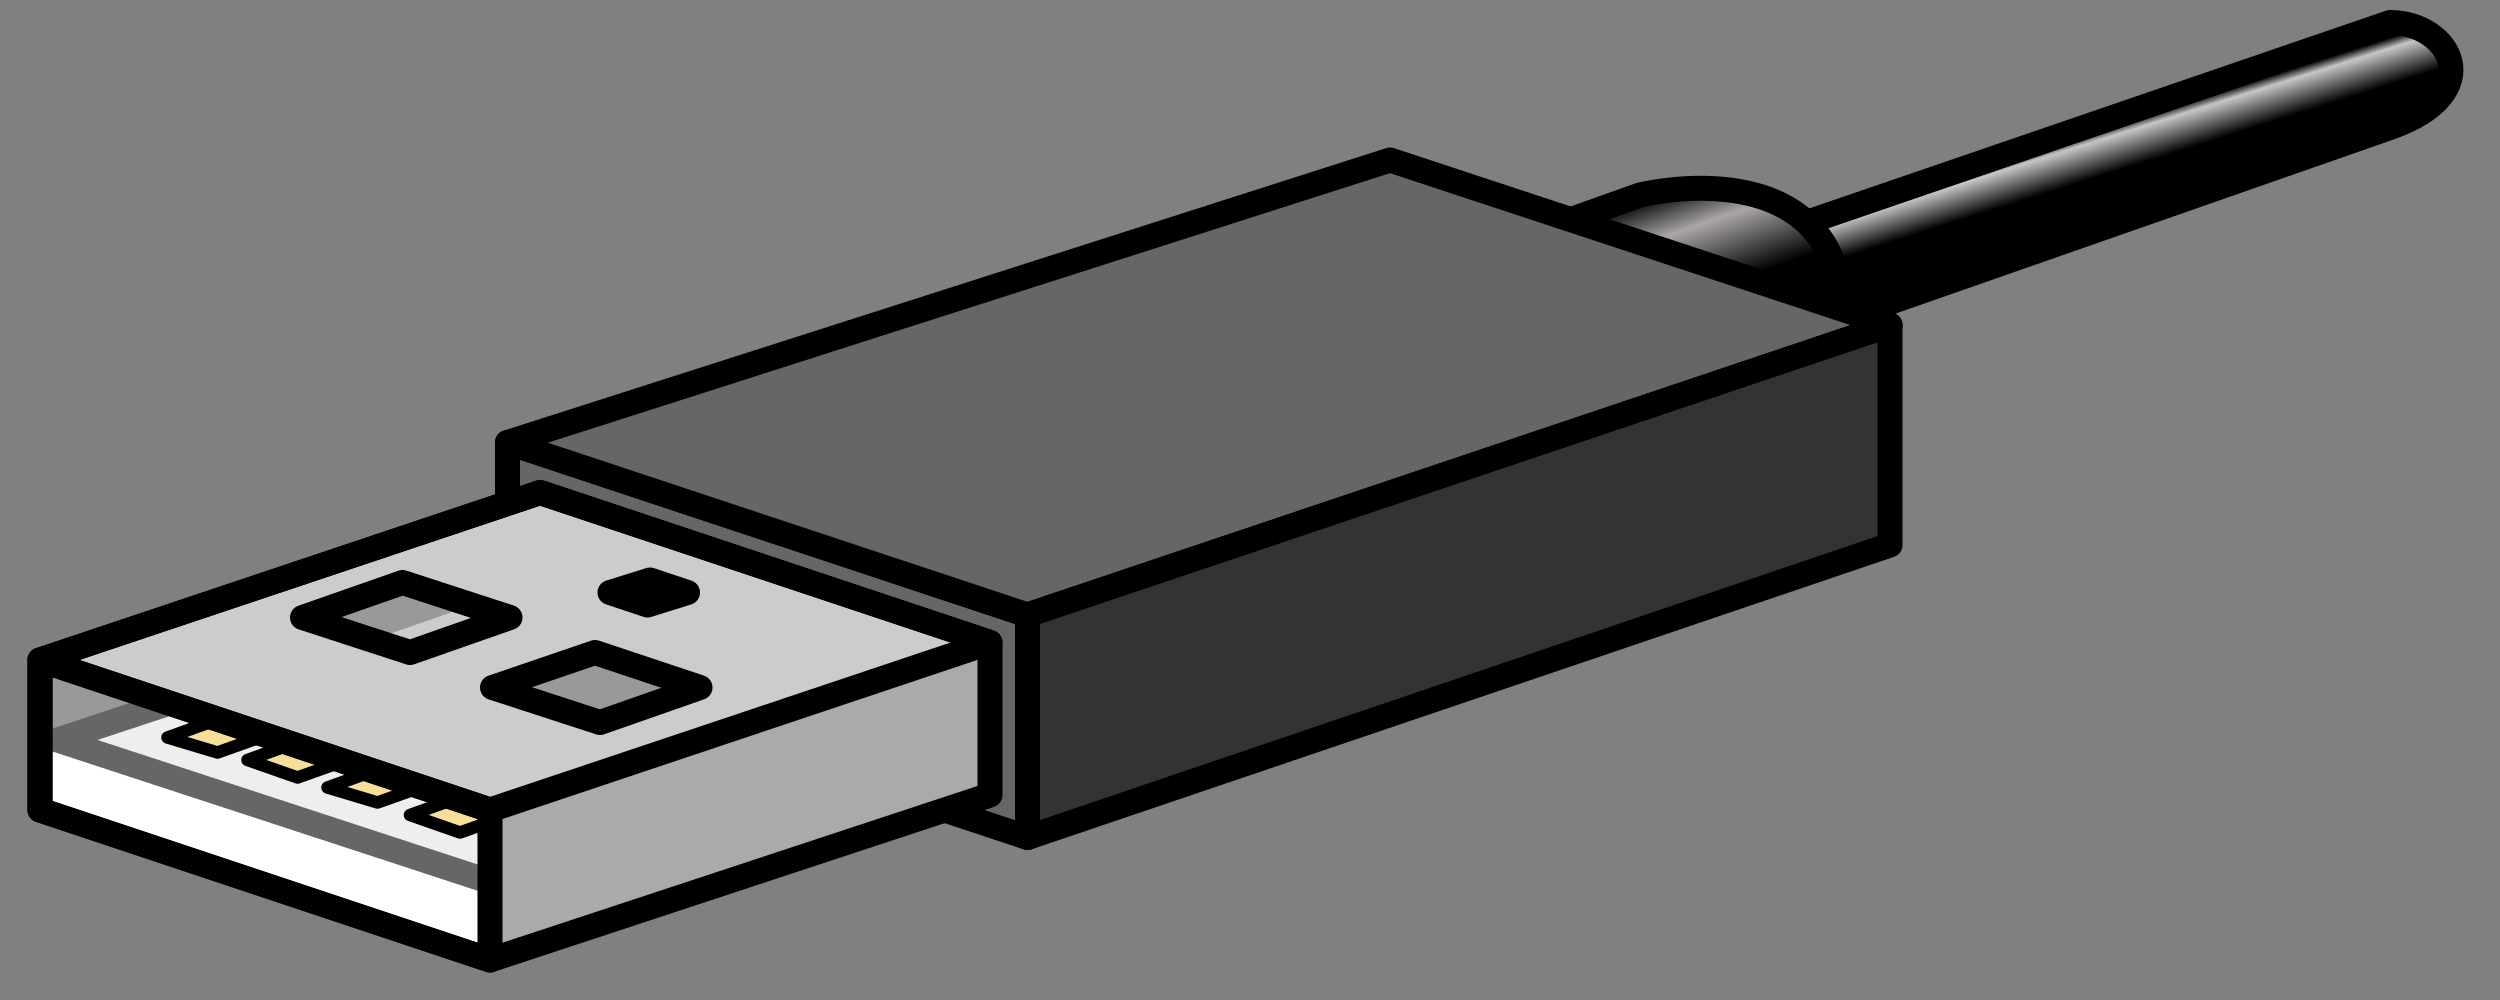 <svg xmlns="http://www.w3.org/2000/svg" viewBox="0 0 100 40"><rect x="0" y="0" width="100" height="40" fill="#808080" stroke="none"/><defs><linearGradient id="Gradient-0" x1="15.8" y1="-7.6" x2="16.4" y2="-5.7" gradientUnits="userSpaceOnUse"><stop offset="0" stop-color="#000"/><stop offset=".2" stop-color="#c8c5c5"/><stop offset=".9" stop-color="#000"/></linearGradient><linearGradient id="Gradient-1" x1="1.1" y1="-10.8" x2="4" y2="-2.6" gradientUnits="userSpaceOnUse"><stop offset="0" stop-color="#000"/><stop offset=".2" stop-color="#aaa6a6"/><stop offset=".5" stop-color="#000"/></linearGradient></defs><g transform="translate(1.6,.9)"><path d="M1.4 1.3l22.6-7.9c4-1.4 2.4-4.2 0-4.2l-28 9.6c0 0 5.4 2.5 5.4 2.5Z" stroke="#000" fill="url(#Gradient-0)" stroke-linecap="round" stroke-linejoin="round" transform="translate(70,10.8)"/><path d="M39.5 23.7l-20.8-6.9v8.9l20.8 6.9v-8.9" stroke="#000" fill="#666" stroke-linecap="round" stroke-linejoin="round"/><path d="M0 31.5l20-6.7v-6l-20 6.7Z" fill="#999"/><g transform="translate(1.1,24.5)"><path d="M-1 6.9l17.7 6l.1-2.9l-17.7-5.9c0 0-0.1 2.8-0.1 2.8Z" fill="#fff"/><path d="M-0.4 4.2l17.4 5.7l12-3.8l-17.3-5.9c0 0-12.1 4-12.1 4Z" stroke="#666" fill="#eee" stroke-linecap="round" stroke-linejoin="round"/></g><path d="M0 0l5.6-2c0 0 4-2.3 1.9-6.4c-1.9-3.6-7.5-2.2-7.5-2.2l-5.9 2.1v6.2Z" stroke="#000" fill="url(#Gradient-1)" stroke-linecap="round" stroke-linejoin="round" transform="translate(64,17.5)"/><path d="M5.1 28.6l2 .6l5.9-2.1l-1.8-0.7c0 0-6.1 2.2-6.1 2.2Z" stroke="#000" fill="#f8df99" stroke-linecap="round" stroke-linejoin="round" stroke-width=".5"/><path d="M8.3 29.5l2 .7l5.9-2.1l-1.8-0.8c0 0-6.1 2.2-6.1 2.2Z" stroke="#000" fill="#f8df99" stroke-linecap="round" stroke-linejoin="round" stroke-width=".5"/><path d="M11.5 30.6l2 .6l5.9-2.1l-1.8-0.7c0 0-6.1 2.2-6.1 2.2Z" stroke="#000" fill="#f8df99" stroke-linecap="round" stroke-linejoin="round" stroke-width=".5"/><path d="M14.8 31.7l2 .7l5.9-2.1l-1.8-0.8c0 0-6.1 2.2-6.1 2.2Z" stroke="#000" fill="#f8df99" stroke-linecap="round" stroke-linejoin="round" stroke-width=".5"/><path d="M18 37.5l20-6.6v-6.1l-20 6.7c0 0 0 6 0 6Z" fill="#aaa"/><path d="M0 25.5l18 6l20-6.7l-18-6c0 0-20 6.7-20 6.7Z" stroke="#000" fill="#ccc" stroke-linecap="round" stroke-linejoin="round"/><path d="M0 31.5l18 6v-6l-18-6c0 0 0 6 0 6Z" stroke="#000" fill="none" stroke-linecap="round" stroke-linejoin="round"/><path d="M39.5 23.7l-20.8-6.9l35.3-11.3l20 6.6c0 0-34.5 11.6-34.5 11.6Z" stroke="#000" fill="#666" stroke-linecap="round" stroke-linejoin="round"/><path d="M39.5 32.6l34.5-11.7v-8.8l-34.5 11.6c0 0 0 8.9 0 8.9Z" stroke="#000" fill="#333" stroke-linecap="round" stroke-linejoin="round"/><path d="M0 25.5v6l18 6l20-6.6v-6.1l-18-6c0 0-20 6.7-20 6.7Z" stroke="#000" fill="none" stroke-linecap="round" stroke-linejoin="round"/><path d="M18.1 26.6l4.3 1.4l4-1.4l-4.2-1.4c0 0-4.1 1.4-4.1 1.4Z" stroke="#000" fill="#999" stroke-linecap="round" stroke-linejoin="round"/><path d="M10.5 23.8l2.5 1l4-1.4l-2.5-1c0 0-4 1.4-4 1.4Z" fill="#999"/><path d="M22.8 22.8l1.5 .5l1.6-0.5l-1.5-0.5c0 0-1.6 .5-1.6 .5Z" stroke="#000" fill="none" stroke-linecap="round" stroke-linejoin="round"/><path d="M10.5 23.8l4.3 1.4l4-1.4l-4.3-1.4c0 0-4 1.4-4 1.4Z" stroke="#000" fill="none" stroke-linecap="round" stroke-linejoin="round"/></g></svg>